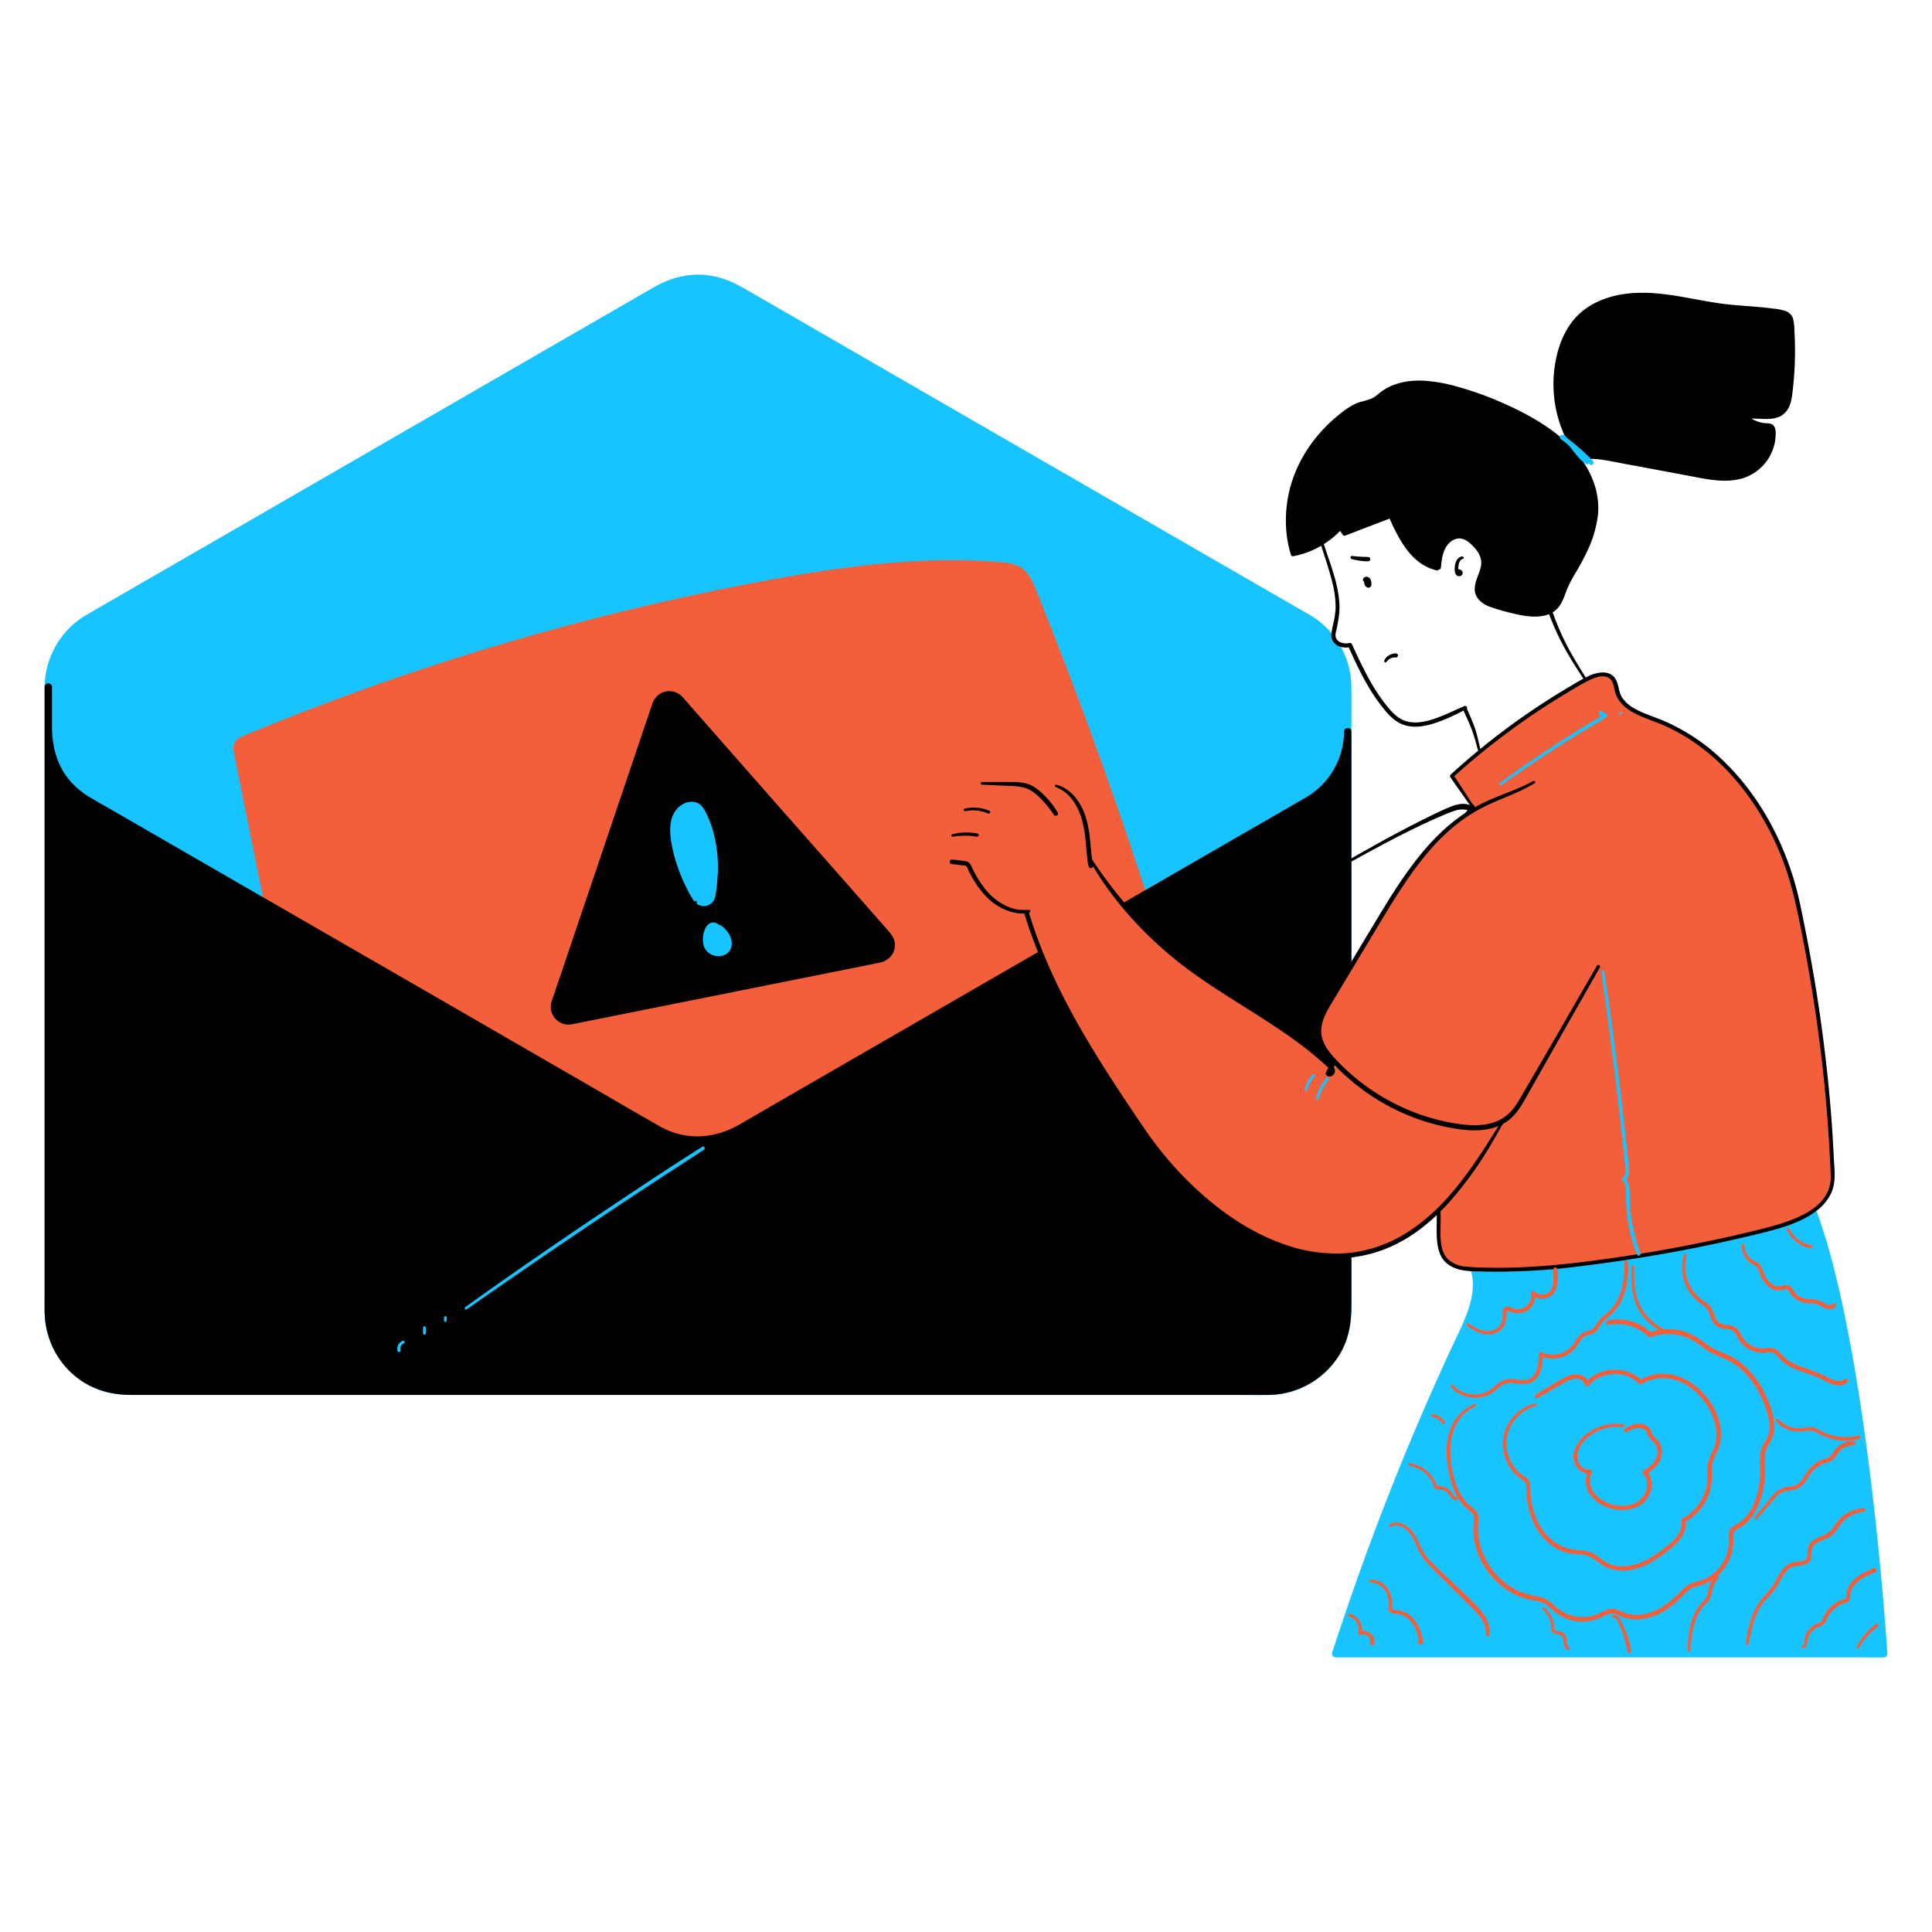<svg viewBox="0 0 1000 1000" xmlns="http://www.w3.org/2000/svg"><g fill="#18c4ff" class="fill-18c4ff"><path d="M938.25 626.85c-8 5.53-19.12 8.47-27.18 10.47Q874 646.52 836 652c-24.22 3.47-48.43 6.2-72.92 4.94 3.46 11.21-1.88 24.07-7.08 35.1a1381.85 1381.85 0 0 0-64.7 164H975s-9.61-155.58-36.75-229.19z"></path><path d="M937.29 625.21c-8 5.41-17.48 8-26.72 10.27q-17.49 4.34-35.16 7.83A682.82 682.82 0 0 1 803.85 654a291.53 291.53 0 0 1-40.73 1 1.92 1.92 0 0 0-1.84 2.41c3.78 12.67-3.27 25.89-8.5 37.08q-8.85 18.93-17.12 38.13-16.62 38.6-30.87 78.14-8 22.23-15.28 44.7a1.92 1.92 0 0 0 1.83 2.41h272.15c3.67 0 7.35.07 11 0h.51a1.92 1.92 0 0 0 1.9-1.91c-.33-5.37-.74-10.73-1.16-16.1q-1.62-20.54-3.72-41-2.85-27.9-6.67-55.69c-2.74-19.78-5.91-39.52-9.87-59.1-3.56-17.62-7.69-35.23-13.48-52.27q-.93-2.73-1.92-5.43c-.84-2.28-4.51-1.29-3.67 1 6.06 16.46 10.3 33.58 14 50.71 4.16 19.47 7.45 39.13 10.3 58.83 2.69 18.63 5 37.31 6.94 56q2.28 21.55 4 43.15.54 6.75 1 13.5c.15 2 .07 4.16.42 6.14a2.46 2.46 0 0 1 0 .26l1.9-1.9H702.85c-3.65 0-7.38-.2-11 0h-.48l1.83 2.41q13.13-40.53 28.65-80.24 15.43-39.43 33.33-77.86c5.92-12.72 14.11-27.52 9.8-42l-1.83 2.41c24.5 1.23 48.93-1.5 73.15-5q36.08-5.18 71.54-13.76c10.77-2.61 22.1-5.26 31.4-11.58 1.98-1.32.08-4.62-1.95-3.23zM25 355.58V679a41.12 41.12 0 0 0 41.13 41.13h590.33A41.12 41.12 0 0 0 697.59 679V355.58A41.13 41.13 0 0 0 677 320L381.86 149.55a41.12 41.12 0 0 0-41.13 0L45.57 320A41.12 41.12 0 0 0 25 355.58z"></path><path d="M23.1 355.58v318.74a88.27 88.27 0 0 0 .21 8.91 43.45 43.45 0 0 0 27.55 36c7.83 3 15.71 2.81 23.86 2.81h571c5.48 0 11.16.32 16.59-.41A43.41 43.41 0 0 0 697.15 693c1.91-5.49 2.34-11.15 2.34-16.89V380.54c0-8.24.07-16.48 0-24.72a43.67 43.67 0 0 0-18.56-35.63c-2.22-1.55-4.62-2.84-7-4.19l-31.19-18-53.1-30.65-63.34-36.57-62.9-36.32-50.7-29.3-27.74-16c-6.17-3.56-12.66-6.16-19.85-6.83-9.48-.88-18.56 1.68-26.72 6.39l-25.79 14.87-49.53 28.59-62.45 36.06L137 265l-54.18 31.25-33 19.06c-1.72 1-3.45 2-5.16 3a43.7 43.7 0 0 0-21.56 37.27c0 2.45 3.77 2.45 3.8 0a39.88 39.88 0 0 1 20-34.19c2.25-1.31 4.51-2.6 6.77-3.91l35-20.21 54.88-31.68L206.89 229l61.19-35.32 48.18-27.82q12.18-7 24.34-14.05c10.16-5.84 21.88-7.59 33.13-3.86a57.42 57.42 0 0 1 10.61 5.22l30 17.33L466 200.32l62.48 36.07L591 272.47l51.64 29.81 29.95 17.29a60.59 60.59 0 0 1 9.2 6 40.1 40.1 0 0 1 13.94 30.88v320.18c0 6.74-.91 13.31-3.9 19.46a39.67 39.67 0 0 1-35.39 22.16H74.55c-8.66 0-16.94.16-25.09-3.7a39.72 39.72 0 0 1-22.56-35.62V355.58a1.9 1.9 0 0 0-3.8 0z"></path></g><path d="M180.28 697.27c4.32-13.57-40.82-216.1-43.63-230.07l-15.38-76.49c-.44-2.23-.86-4.71.31-6.67 1-1.7 3-2.57 4.79-3.33a1344.2 1344.2 0 0 1 266.8-79.59c40.91-7.7 82.59-13.5 124.09-10.2 4 .32 8.14.79 11.45 3 3.9 2.66 5.88 7.29 7.64 11.67q41.32 102.54 73.12 208.57" fill="#f25f3a" class="fill-ffffff"></path><path d="M534.75 470.33a23.74 23.74 0 0 1-17.83-3 32.68 32.68 0 0 1-12.09-13.75c-1-2-1.8-4.08-3.44-5.53-2.23-2-5.44-2.32-8.42-2.47a7.93 7.93 0 0 1 2.92.88 2.74 2.74 0 0 1 1.43 2.52 2.62 2.62 0 0 1-2.58 2.05 5.36 5.36 0 0 1-3.28-1.29 16.69 16.69 0 0 1-4.75-6.31 7.94 7.94 0 0 1-1-3.91c.23-2.89 3-4.82 5.47-6.33-3.08-1.23-3.61-5.73-1.82-8.53s5-4.29 8.06-5.59a5.64 5.64 0 0 1 4.51-9.58c-1.09-.68-.8-2.5.23-3.29a6 6 0 0 1 3.7-.82l9.05-.06c5.34 0 10.76-.05 15.93 1.28a10.69 10.69 0 0 0 3.11.54 10.07 10.07 0 0 0 2.23-.47c3.41-.94 7.19-1.38 10.38.15a18.39 18.39 0 0 1 4.33 3.28c3 2.77 6 5.61 7.85 9.22a31.13 31.13 0 0 1 2.63 9.37 138.82 138.82 0 0 1 1.67 19 23.55 23.55 0 0 1-.65 7.16" fill="#f25f3a" class="fill-ffffff"></path><path d="M677 414.32 381.86 584.73a41.12 41.12 0 0 1-41.13 0L45.57 414.32A41.12 41.12 0 0 1 25 378.7v-23.12V679a41.12 41.12 0 0 0 41.13 41.13h590.33A41.12 41.12 0 0 0 697.59 679V378.7A41.13 41.13 0 0 1 677 414.32z" fill="#000000" class="fill-000000"></path><path d="M676.07 412.68 642 432.33l-79.77 46.06-92 53.09-70.6 40.77-16.81 9.75c-13 7.5-27.92 8.57-41.25 1-12.56-7.09-25-14.43-37.49-21.64l-81.34-47-91.65-52.86L62.67 422l-15-8.65a43.08 43.08 0 0 1-11.35-9.12c-7.2-8.35-9.44-18.41-9.44-29.14v-19.51a1.9 1.9 0 0 0-3.8 0V678c0 14.1 6.2 27.26 17.64 35.7 7.86 5.79 17.21 8.3 26.87 8.3h565.14c7.78 0 15.58.05 23.37 0a43.66 43.66 0 0 0 37.06-20.56c4.92-8 6.33-16.85 6.33-26V378.7c0-2.45-3.77-2.45-3.8 0a39.86 39.86 0 0 1-19.62 34c-2.11 1.25-.2 4.54 1.92 3.28a43.73 43.73 0 0 0 21.5-37.26h-3.8v276.8c0 14.83 2.12 31.77-6.28 44.8-7.41 11.49-20.16 17.89-33.68 17.93H67.81c-9.5 0-18.63-2.53-26.16-8.56-10-8-14.75-19.84-14.75-32.46V355.58a1.9 1.9 0 0 0-3.8 0V376c0 10.4 2.34 20.21 8.73 28.62 5 6.6 11.56 10.61 18.51 14.62l56.41 32.57 89.8 51.85 87.73 50.65 52.12 30.09 3.28 1.9a43.72 43.72 0 0 0 33.48 4.15c6.14-1.76 11.51-5.17 17-8.33L449.38 548l90.33-52.15 86.93-50.19 49-28.32L678 416c2.11-1.26.19-4.55-1.93-3.32zM681.18 272.76c2.15 9.45 5.87 18.46 8.21 27.86a52.61 52.61 0 0 1 1.93 13.77 45.36 45.36 0 0 1-1 7.53 54.79 54.79 0 0 0-1.28 6.69 6.32 6.32 0 0 0 4 5.91 10.42 10.42 0 0 0 6 .39l-1.24-.51c4.75 10.5 9.66 21.14 16.73 30.31 3 3.94 6.43 8.18 11.13 10.13s9.92 1.44 14.71.14c6.45-1.77 12.58-4.83 18.51-7.87 1.1-.56.14-2.11-1-1.63-5.37 2.37-10.62 5-16.23 6.8-4.52 1.45-9.51 2.4-14.16.91s-8.09-5.74-11-9.53a95.43 95.43 0 0 1-8.21-12.81c-3.13-5.72-5.88-11.63-8.59-17.56a1.11 1.11 0 0 0-1.24-.5 7.5 7.5 0 0 1-5-.49 4.49 4.49 0 0 1-2.06-2.36 6.61 6.61 0 0 1 .26-3.46c.92-4.43 1.84-9 1.64-13.57-.38-9.13-3.63-18-6.53-26.6-1.55-4.59-3.15-9.19-4.3-13.9-.21-.85-1.49-.49-1.3.35z" fill="#000000" class="fill-000000"></path><path d="M707 300.32s-.08.14 0 .05v-.05l.06-.05c0 .06-.13.09 0 0l.13-.08h.06s-.19.06 0 0h.14-.1.1s.15 0 0 0l.15.05h-.09l.09.06h.07c.1.06 0 0-.05 0a1.09 1.09 0 0 0 .11.1l.07.08c-.09-.12 0 0 0 .06l.11.19v.07s-.07-.19 0-.1a1.66 1.66 0 0 0 .06.21c0 .07 0 .13.05.2s0 .06 0 .1 0 .18 0 0v.14a1.34 1.34 0 0 1 0 .2v.95-.14.08c0 .03.1-.18 0-.08s0 .06 0 .06.13-.16.16-.18.05 0 0 0 .24-.09.14-.06.26 0 .14 0h.16c-.03 0-.12-.05 0 0s.05 0 0 0c-.18-.12.16.15 0 0l-.06-.06c-.11-.11.07.09.06.09s-.1-.17-.11-.19a.25.25 0 0 1 0-.07c-.06-.11.08.24 0 .1a7.36 7.36 0 0 1-.25-1v.29a7.53 7.53 0 0 1-.07-1.16 1.07 1.07 0 0 0-1.07-1.07 1.11 1.11 0 0 0-1.07 1.07 5.59 5.59 0 0 0 .11 1.58 4.57 4.57 0 0 0 .5 1.38 2.37 2.37 0 0 0 1.26 1 1.55 1.55 0 0 0 1.75-.74 2.74 2.74 0 0 0 .21-1.47 5.51 5.51 0 0 0-.22-1.51 2.69 2.69 0 0 0-2.08-1.9 2 2 0 0 0-1.55.49 1.61 1.61 0 0 0-.47 1.51.67.67 0 0 0 .74.48.7.7 0 0 0 .59-.66zM717.67 342.48c.36-.35.7-.73 1.09-1.07l.15-.13s.14-.11.07 0l.1-.08.16-.11a6.48 6.48 0 0 1 .67-.39l.14-.07.11-.05h.11l.15-.06c.24-.08.49-.15.74-.21h1.37a1.06 1.06 0 0 0 1.05-1.05 1.08 1.08 0 0 0-1.05-1.05 5 5 0 0 0-1.87.24 7.73 7.73 0 0 0-1.72.75 5.37 5.37 0 0 0-2.46 2.79.71.71 0 0 0 1.19.69zM743.89 294.48c-6.14-1.47-11.32-5.7-15.14-10.72s-6.44-10.83-9-16.58l-23.79 9.08-2.11-3.12a44.18 44.18 0 0 1-24.61 13.77A62.91 62.91 0 0 1 671 246a74.39 74.39 0 0 1 25.21-32.49 28.74 28.74 0 0 1 7.94-4.48c2.39-.8 5-1.09 7.18-2.32a31.51 31.51 0 0 0 3.75-2.8c10.37-8.07 25.15-6.6 37.85-3.2a164.63 164.63 0 0 1 38.85 16c8.39 4.79 16.44 10.4 22.78 17.69s10.89 16.4 11.47 26c.86 14.15-6.65 27.29-13.91 39.46-2.44 4.08-3.08 9-5.75 12.95-3.27 4.82-9.18 5.56-14.55 5a88.74 88.74 0 0 1-16.8-3.69c-4.18-1.27-9.24-2.85-10.47-7.65-1.34-5.25 3.4-10.28 3.24-15.69-.12-3.73-2.56-7-5.24-9.57-1.78-1.71-3.85-3.32-6.29-3.66-3.68-.52-7.24 2.06-9 5.31s-2.26 7.14-2.62 10.86" fill="#000000" class="fill-000000"></path><path d="M744.1 293.73c-12.61-3.42-18.62-16.14-23.52-27.06a1 1 0 0 0-1.12-.45l-23.79 9.07 1.13.46-2.11-3.12a1 1 0 0 0-1.58-.2 43.68 43.68 0 0 1-24.17 13.5l1.25.71a62.3 62.3 0 0 1 2.39-41.83 73.33 73.33 0 0 1 23.49-29.89 29.12 29.12 0 0 1 8.74-5c3.23-1 6.25-1.5 9-3.65a33 33 0 0 1 7.75-4.91 31.55 31.55 0 0 1 8.88-2.12 58.09 58.09 0 0 1 18.43 1.56 145.68 145.68 0 0 1 19.88 6.2 160.36 160.36 0 0 1 19.69 9.12 110.65 110.65 0 0 1 17.26 11.33c10.11 8.32 18.55 20 19.21 33.47.69 14.16-6.94 26.68-13.78 38.46-3.1 5.35-3.42 13.24-9.55 16.27a16.62 16.62 0 0 1-8 1.34 56.8 56.8 0 0 1-10.9-1.75c-3.2-.77-6.39-1.66-9.52-2.71-2.42-.81-5.08-1.9-6.59-4.07-1.7-2.44-1.23-5.32-.32-7.95 1-2.81 2.34-5.5 2.6-8.51a12.33 12.33 0 0 0-2.67-8.21 20.35 20.35 0 0 0-7-6.36c-5.8-2.79-11.54 1.41-13.72 6.79a34.39 34.39 0 0 0-1.9 9.53c-.15 1.44 2.11 1.43 2.26 0 .36-3.58.73-7.37 2.6-10.53 1.53-2.56 4.38-4.8 7.51-4.49S762 282 764 284.45c2.11 2.64 3.23 5.69 2.45 9.05-1.28 5.42-5.43 11.06-1.43 16.38a13.67 13.67 0 0 0 6.37 4.25 90 90 0 0 0 9.37 2.8c6.13 1.56 13.18 3.23 19.44 1.49a12.61 12.61 0 0 0 6.71-4.39c2-2.67 3-5.95 4.18-9a62.81 62.81 0 0 1 5-9.43c1.77-3.08 3.49-6.2 5-9.41a59.19 59.19 0 0 0 6-19.62c1.36-13.69-5.12-26.58-14.64-36-10.06-10-23.15-17-36.06-22.62a169.53 169.53 0 0 0-20.49-7.36 83.2 83.2 0 0 0-18.9-3.54c-6.13-.28-12.41.5-18 3.21a25.34 25.34 0 0 0-3.58 2.12c-1.47 1-2.76 2.33-4.3 3.27-2.9 1.76-6.51 1.92-9.57 3.34a42.14 42.14 0 0 0-8.37 5.56 78.12 78.12 0 0 0-7.21 6.52 75.18 75.18 0 0 0-11.78 15.69 66 66 0 0 0-8.19 40.1 60.52 60.52 0 0 0 2.18 10.32 1 1 0 0 0 1.25.71 45.46 45.46 0 0 0 25.06-14l-1.58-.2 2.1 3.12a1 1 0 0 0 1.14.46l23.85-9.13-1.12-.46c5.12 11.32 11.52 24.52 24.8 27.56a.78.78 0 0 0 .42-1.51z" fill="#000000" class="fill-000000"></path><path d="M699.61 289.4c1.41.33 2.84.62 4.27.82.74.11 1.48.18 2.22.25a9.19 9.19 0 0 0 2.4 0 1.1 1.1 0 0 0 0-2.1 12.9 12.9 0 0 0-2.24-.13c-.72 0-1.45-.07-2.18-.11-1.42-.08-2.84-.2-4.25-.38-.92-.12-1.11 1.4-.22 1.61zM756.75 288c-3.36.53-4.14 5.13-3.7 7.88a3 3 0 0 0 1.11 2.05 1.9 1.9 0 0 0 2.14 0 1.67 1.67 0 0 0 .31-2.55 2.32 2.32 0 0 0-2.71-.45 1.07 1.07 0 0 0 0 1.83 1.68 1.68 0 0 0 1 .29 1.21 1.21 0 0 1 .18 0c.08 0 .07 0 0 0h-.06c-.17-.24-.24-.8.12-.87h.18s-.12-.1 0 0a3.77 3.77 0 0 1-.47-2.4c.06-1.62.49-4 2.33-4.51.82-.21.45-1.36-.35-1.24zM817 236.14a64.39 64.39 0 0 1-10.13-51.52c1.72-7.27 4.82-14.37 10-19.78 9-9.47 23-12.5 36.08-12s25.8 4.08 38.76 5.71c9.7 1.23 19.53 1.37 29.18 2.94 1.92.32 4 .79 5.2 2.34a8 8 0 0 1 1.2 4.29 175 175 0 0 1-.85 35.3c-.43 3.35-1.07 6.95-3.49 9.31-4.91 4.8-13.15 1.54-19.87 2.93a17.6 17.6 0 0 0 11.38 4.82 3.8 3.8 0 0 1 2.39.59 3.11 3.11 0 0 1 .8 2.25 22.93 22.93 0 0 1-13.46 21.93c-8.08 3.47-17.33 1.92-26 .3l-46.49-8.67c-5.5-1-11.79-1.88-16.17 1.6" fill="#000000" class="fill-000000"></path><path d="M817.65 235.75A64.9 64.9 0 0 1 807 190.16c1.17-7.88 3.78-16 8.82-22.25a36.06 36.06 0 0 1 18.63-11.78c16.88-4.76 34.19.09 51 2.84 9.26 1.51 18.61 1.92 27.93 2.89 2.39.25 4.78.53 7.16.93 1.66.28 3.77.59 4.7 2.19s.8 4.2.91 6.09c.14 2.37.24 4.74.28 7.12.09 4.74 0 9.5-.31 14.24a99.79 99.79 0 0 1-1.5 13.57c-.74 3.65-2.49 6.76-6.31 7.71-3.37.84-7 .26-10.4.22a26.44 26.44 0 0 0-5.25.41 1.39 1.39 0 0 0-.6 2.3 19.32 19.32 0 0 0 10.94 5.14c.73.09 2.2-.13 2.81.31s.43 2 .42 2.7a20.27 20.27 0 0 1-.8 5.36 21.45 21.45 0 0 1-15.79 15.06c-8.92 2-18.43-.54-27.2-2.18-9.95-1.86-19.9-3.7-29.85-5.59-5.09-1-10.19-2.17-15.34-2.77-4.29-.5-9-.25-12.53 2.47a1.62 1.62 0 0 0-.57 2.14 1.57 1.57 0 0 0 2.15.56c3.34-2.55 7.53-2.57 11.54-2.06 4.93.62 9.83 1.72 14.71 2.61 10.29 1.88 20.56 3.83 30.84 5.74 9.17 1.71 19 4.16 28.27 1.53a24.31 24.31 0 0 0 16.27-15.88 22.59 22.59 0 0 0 1.13-6.27c.08-2 .15-4.69-1.83-5.86a6.9 6.9 0 0 0-3.21-.58 15.94 15.94 0 0 1-3.63-.68 16.38 16.38 0 0 1-6.39-3.69l-.61 2.29c6.81-1.33 15.75 2.27 21-3.86 2.75-3.2 3.13-7.64 3.58-11.65a174.702 174.702 0 0 0 .82-30.17 24.61 24.61 0 0 0-.77-6.52 6.24 6.24 0 0 0-3.78-3.8 26.46 26.46 0 0 0-6.3-1.25c-2.42-.32-4.85-.58-7.28-.8-5-.45-10.08-.75-15.11-1.26-18.49-1.86-36.84-8.33-55.57-5.39-7.76 1.21-15.36 4.07-21.41 9.18-6.43 5.42-10.35 13.19-12.46 21.22a64.56 64.56 0 0 0 6.69 48.55c1.08 1.82 2.26 3.58 3.52 5.29.58.78 1.9.05 1.33-.78zM766.44 388.49c-.94-3.64-1.67-7.39-2.83-11s-2.8-7-4.24-10.49c-.48-1.17-2.42-.65-1.93.53 1.46 3.48 3.17 6.89 4.48 10.43s2.17 7.25 3.25 10.85a.66.66 0 0 0 1.27-.35zM821.27 351.48c-3.67-5.86-7.32-11.75-10.49-17.89a136.66 136.66 0 0 1-7-16.33c-.67-1.86-1.34-3.72-2-5.59a54.17 54.17 0 0 0-2.3-6.48c-.55-1.11-2.11-.29-1.9.8a42.24 42.24 0 0 0 2 5.87q.92 2.58 1.87 5.13c1.09 2.87 2.23 5.72 3.47 8.52a136.41 136.41 0 0 0 8.2 15.61c2.25 3.73 4.6 7.39 7 11 .47.72 1.63.06 1.17-.68z" fill="#000000" class="fill-000000"></path><path d="M808.57 226.09c2 2.6 4 5.16 6 7.7 1.86 2.31 3.77 4.72 6.3 6.33 1.17.75 2.29-.89 1.43-1.85-2.14-2.37-4.26-4.75-6.44-7.08a38.58 38.58 0 0 0-6.72-5.91c-1.3-.85-2.45 1.19-1.21 2.07a102.89 102.89 0 0 1 14.92 13c1.06 1.12 2.76-.58 1.69-1.7a105.24 105.24 0 0 0-15.4-13.34l-1.14 2.04a36 36 0 0 1 6.41 5.73c2.12 2.27 4.19 4.58 6.29 6.85l1.43-1.85c-2.42-1.5-4.14-3.88-6-6-2.12-2.31-4.24-4.61-6.42-6.86-.53-.54-1.55.2-1.07.83z" fill="#18c4ff" class="fill-18c4ff"></path><path d="m762.31 417.65-10.87-16a370.76 370.76 0 0 1 69.25-49.78c4.48-2.5 10.89-4.59 14.08-.56 1.56 1.95 1.62 4.66 2.35 7.05 2.74 8.92 13.61 11.67 22.26 15.19 37.73 15.32 62.79 55.17 71.07 93.77 9.95 46.41 16.42 93.87 18.09 141.32.66 18.68-23.18 25.19-37.47 28.73Q874 646.52 836 652c-25.41 3.64-50.8 6.47-76.52 4.74-4.7-.32-9.67-2.05-12.23-6-4-6.14-2.18-16.4-2.69-23.39-.64-8.74-1.81-17.43-3.27-26.07-3-17.64-7.13-35-10.6-52.57-1.94-9.86-3.67-19.82-3.79-29.86-.11-10.48 1.53-20.91 3.63-31.18 5.11-25 16.07-49.86 31.74-70" fill="#f25f3a" class="fill-ffffff"></path><path d="M762.88 417.31c-3.53-5.4-7-10.85-10.6-16.21l-.15 1.19a375.53 375.53 0 0 1 34.6-27.78q9-6.39 18.36-12.23 4.68-2.92 9.44-5.7a93 93 0 0 1 9-4.95c2.44-1.09 5.59-2.14 8.25-1.22 3.31 1.14 3.41 4.88 4.19 7.74 1.39 5.07 5.4 8.55 9.9 10.93 4.95 2.61 10.37 4.18 15.48 6.44a96.29 96.29 0 0 1 15.65 8.79c20.13 13.88 35 34.79 44.28 57.2 5 12 7.89 24.43 10.46 37.13q4.72 23.42 8.2 47.05 3.47 23.79 5.49 47.77 1 11.89 1.63 23.81c.21 3.89.46 7.8.52 11.69a18.3 18.3 0 0 1-1.17 6.87c-3.38 8.87-13.28 13.54-21.63 16.5-4.28 1.51-8.67 2.71-13.07 3.8q-11 2.76-22.11 5.16-23.36 5.07-47 8.68c-15.91 2.43-31.9 4.54-48 5.58-8 .52-16 .75-24 .59-3.92-.07-7.88-.15-11.79-.53a16.13 16.13 0 0 1-8.68-3.23c-4.7-3.89-4.57-11-4.51-16.51 0-2.86.16-5.72 0-8.57-.26-4-.69-7.94-1.17-11.89-1.94-15.81-5.22-31.41-8.53-47s-7.28-31.32-7.84-47.27a120.39 120.39 0 0 1 1.8-23.9 198.74 198.74 0 0 1 4.75-21.72 173.25 173.25 0 0 1 16.75-39.69 155.66 155.66 0 0 1 11.71-17.4c.89-1.14-.71-2.76-1.61-1.61-18.24 23.5-29.3 51.74-33.92 81a121.25 121.25 0 0 0-1.66 23.91 163.33 163.33 0 0 0 3.1 23.73c3.09 16.26 7 32.36 10 48.63 1.53 8.25 2.87 16.54 3.79 24.88.39 3.56.81 7.14.86 10.72.05 3.13-.12 6.26 0 9.39.14 5.61 1 11.77 5.84 15.33 5.51 4.07 13.22 3.6 19.71 3.76a337.52 337.52 0 0 0 49-2.81q24.51-3 48.8-7.47 23.21-4.3 46.14-10c9.15-2.32 18.77-5.08 26.48-10.74a24.65 24.65 0 0 0 8.44-10.15c2.39-5.72 1.38-12.2 1.09-18.21q-1.17-24.6-4-49.07-2.76-24.18-6.94-48.16-2.09-12.06-4.51-24c-1.38-6.83-2.73-13.68-4.65-20.38-6.84-23.81-19.42-46.6-37.44-63.76a102.23 102.23 0 0 0-30.41-20.29c-5.2-2.21-10.75-3.78-15.64-6.67a17.28 17.28 0 0 1-6-5.48c-1.65-2.63-1.63-5.68-2.81-8.48-2.44-5.76-9-4.94-13.79-2.9a84.34 84.34 0 0 0-9 4.91q-5 2.91-9.91 6a366.79 366.79 0 0 0-36.55 26.09q-8.57 6.94-16.7 14.4a1 1 0 0 0-.16 1.18c3.64 5.35 7.42 10.6 11.14 15.89.49.69 1.62.06 1.15-.67z" fill="#000000" class="fill-000000"></path><path d="M776 579.15c-1.18 2-2.35 3.93-3.54 5.89-10.05 16.59-19.83 35.18-34.77 47.56-52.15 43.24-116.57-4.08-147.48-49.77-24.1-35.63-47.21-70.57-60.07-112.16-1.11-3.6-2.08-7.75-.07-10.93a12.9 12.9 0 0 1 4.44-3.81 185.13 185.13 0 0 1 23.8-12.37c1.36-.59 2.94-1.16 4.29-.54a5.56 5.56 0 0 1 2.15 2.32A202 202 0 0 0 613.28 499c24.19 18.58 52.58 31.64 74.78 52.57.86.8 1.77 1.78 1.72 3s-1.77 2.09-2.42 1.11l11.3-22" fill="#f25f3a" class="fill-ffffff"></path><path d="M564.16 445.68c10.84 18.93 25.62 35.62 42.39 49.51 17 14.12 36.46 24.77 54.77 37.06 5.1 3.42 10.12 7 14.95 10.77q3.65 2.85 7.12 5.9 1.79 1.56 3.51 3.19a6.83 6.83 0 0 1 1.43 1.56c.14.23.35.6.21.88s-.28.29-.34.22l.19 1.46q5.65-11 11.32-22c.71-1.38-1.38-2.61-2.09-1.22l-11.3 22a1.24 1.24 0 0 0 .19 1.45c1.41 1.62 4 .38 4.41-1.51.55-2.66-2.54-4.77-4.23-6.3-4.23-3.81-8.68-7.38-13.25-10.78-9.36-7-19.25-13.14-29.11-19.37S624.59 506 615.27 499a206.89 206.89 0 0 1-25.78-23.28A236.21 236.21 0 0 1 565.34 445a.68.68 0 0 0-1.18.69z" fill="#000000" class="fill-000000"></path><path d="M776.73 581.05c-13.33 21.36-27.45 44.08-49.46 57.52a68.9 68.9 0 0 1-30.76 10.09 78.62 78.62 0 0 1-30.38-4.12c-20.84-6.91-39.14-20.61-54.26-36.28A187.91 187.91 0 0 1 591.54 583c-7.28-10.76-14.52-21.56-21.42-32.57-13.64-21.73-26-44.4-34.5-68.65q-1.59-4.56-3-9.18c-.46-1.48-2.79-.85-2.33.64 7.79 25.19 19.72 48.81 33.39 71.28 6.82 11.2 14 22.15 21.35 33 6.41 9.52 12.9 18.85 20.56 27.42 14.76 16.58 32.76 31.06 53.41 39.58a86.6 86.6 0 0 0 31.15 6.79 70.3 70.3 0 0 0 31.13-6.69c11.22-5.27 20.83-13.44 29.07-22.61a193.27 193.27 0 0 0 22.35-31.31c1.76-3 3.47-6 5.19-9a.68.68 0 0 0-1.18-.69z" fill="#000000" class="fill-000000"></path><path d="M794 404.79c-8.79 5.14-18.76 7.93-27.8 12.62-24.15 12.52-39.34 37-53.35 60.31l-24.28 40.44c-3.1 5.16-6.31 10.79-5.76 16.79.5 5.44 4 10.09 7.71 14.12A109.05 109.05 0 0 0 754.23 583c9.3 1.39 19.78 1.23 26.88-4.94 3.25-2.82 5.45-6.63 7.58-10.36l38.61-67.38" fill="#f25f3a" class="fill-ffffff"></path><path d="M793.65 404.24c-6 3.31-12.41 5.59-18.73 8.16a93.55 93.55 0 0 0-16.34 8.28c-9.58 6.32-17.68 14.51-24.76 23.45-7.33 9.23-13.62 19.22-19.72 29.29-7.35 12.15-14.63 24.33-21.94 36.5-1.87 3.12-3.78 6.23-5.62 9.37a41.1 41.1 0 0 0-4.15 8.92c-1.79 6.1-.23 11.92 3.39 17A78.33 78.33 0 0 0 698 558.15a110 110 0 0 0 47.17 24.4c10.63 2.52 23.54 4.57 33.49-1.21 5.36-3.12 8.48-8.44 11.45-13.69q5.44-9.65 10.89-19.28 10.79-19.07 21.64-38.09l5.42-9.52a.87.87 0 0 0-1.51-.88q-10.69 18.54-21.4 37.08-5.35 9.25-10.74 18.51l-5.41 9.26c-1.57 2.71-3.08 5.49-4.89 8a21.72 21.72 0 0 1-13.9 9c-5.54 1.13-11.34.68-16.88-.22a107.73 107.73 0 0 1-32.53-10.85A109 109 0 0 1 693 550c-4-4.13-8.5-9-9.07-15-.63-6.58 3.39-12.54 6.62-17.91l22-36.62c5.89-9.82 11.79-19.64 18.48-28.94 6.58-9.14 14-17.79 22.86-24.83a81.4 81.4 0 0 1 14.43-9.18c5.76-2.88 11.82-5.08 17.67-7.77a84.45 84.45 0 0 0 8.33-4.35.64.64 0 0 0-.65-1.11zM532.71 471a36.8 36.8 0 0 1-6.63-.34 23.43 23.43 0 0 1-5.91-2.06 30.86 30.86 0 0 1-9.85-7.95 55.24 55.24 0 0 1-6.86-10.88c-.8-1.61-1.33-3.49-3.28-3.93a58.7 58.7 0 0 0-7.49-.92c-1.26-.12-1.57 2.05-.3 2.24s2.46.34 3.69.49l1.94.24a5 5 0 0 1 2 .34c.67.46 1.07 2 1.43 2.7.44.87.9 1.74 1.38 2.59a49.83 49.83 0 0 0 7.6 10.51 29.93 29.93 0 0 0 10.25 7c3.58 1.43 8.39 2.51 12.18 1.23a.65.65 0 0 0-.17-1.27zM493.21 433.06a38 38 0 0 1 12.31 0c1.07.2 1.52-1.44.45-1.62a30.83 30.83 0 0 0-13.11.35c-.85.22-.47 1.39.35 1.28zM499.63 419.84a19.35 19.35 0 0 1 11.73 1.2c.93.41 1.73-1 .8-1.37a20.35 20.35 0 0 0-12.88-1.09c-.82.2-.47 1.43.35 1.26zM508.29 406.14l11.51.53c3.54.16 7.2.1 10.62 1.11s6 3.34 8.44 5.75a56.62 56.62 0 0 1 6.57 8.15 1.13 1.13 0 0 0 2-1.14 40.11 40.11 0 0 0-6.64-8.59c-2.54-2.56-5.37-5.08-8.86-6.19s-7.24-1-10.85-1h-12.74a.73.73 0 0 0 0 1.46zM546.48 407.4c6.76 2.46 11 8.91 13.12 15.5a60.36 60.36 0 0 1 2.33 12.52c.23 2.19.42 4.38.65 6.57s.21 4.65 1 6.59a1.08 1.08 0 0 0 2.12-.28 24.84 24.84 0 0 0-.46-3.73c-.17-1.25-.3-2.5-.43-3.75-.24-2.35-.45-4.7-.73-7a52.41 52.41 0 0 0-2.72-12.7c-2.59-6.7-7.31-13-14.51-14.94a.65.65 0 0 0-.35 1.26z" fill="#000000" class="fill-000000"></path><path d="M698.41 446.53c15.71-8.6 31.43-17.23 47.92-24.29a57.6 57.6 0 0 1 7.07-2.72 13.35 13.35 0 0 1 3.38-.56 23.62 23.62 0 0 1 3.65.44c1.32.17 1.9-2 .69-2.55-4-1.76-8.42-.17-12.18 1.48-4.29 1.89-8.51 3.95-12.7 6.05q-12.53 6.3-24.76 13.15-6.91 3.86-13.79 7.77a.71.71 0 0 0 .72 1.23zM339.55 364.56 287.38 518.9a7.27 7.27 0 0 0 8.32 9.46l159.75-32a7.28 7.28 0 0 0 4-11.94L351.91 362.09a7.28 7.28 0 0 0-12.36 2.47z" fill="#000000" class="fill-000000"></path><path d="m337.72 364.05-3.39 10-8.6 25.44-11.42 33.79-11.94 35.3-10.15 30-6 17.68a14.26 14.26 0 0 0-1.15 5.31 9.3 9.3 0 0 0 8.51 8.75 10.92 10.92 0 0 0 3.07-.28q7.08-1.4 14.14-2.83l28.56-5.72 36-7.2 36.11-7.23 29-5.8 14.84-3c4.42-.89 7.83-4.33 7.92-9 .06-3-1.49-5.25-3.35-7.37l-11.44-13-20.35-23.14-24.5-27.75-23.89-27.17-18.37-20.9c-2.67-3-5.3-6.12-8-9.11a9.16 9.16 0 0 0-15.58 3.25c-.83 2.31 2.84 3.3 3.67 1a5.42 5.42 0 0 1 7.57-2.94 7 7 0 0 1 1.9 1.64q1.59 1.78 3.16 3.59l14.54 16.54 21.83 24.83 24.46 27.82 22.49 25.58 15.9 18.09 4 4.59c1.63 1.84 2.78 4 1.71 6.53-1 2.4-3.18 3-5.45 3.49l-6.19 1.24-23.78 4.76-33.5 6.71-36.32 7.27-32.2 6.44-21.53 4.31-4.48.89a5.44 5.44 0 0 1-6.34-7.08c1.16-3.65 2.45-7.26 3.68-10.88l8.58-25.37 11.3-33.44 11.78-34.84 10-29.53 6-17.86.81-2.38c.84-2.33-2.83-3.33-3.61-1.02z" fill="#000000" class="fill-000000"></path><g fill="#18c4ff" class="fill-18c4ff"><path d="M359.7 465.92a86.37 86.37 0 0 1-11.18-29.08c-.74-3.95-1.2-8.06-.19-11.95s3.77-7.54 7.63-8.62a6.64 6.64 0 0 1 5.14.48 9.42 9.42 0 0 1 3.27 4.08c6.42 12.66 7.25 27.57 5.06 41.59a9.23 9.23 0 0 1-.92 3.19 5 5 0 0 1-6.85 1.58"></path><path d="M360.3 465.57a85.92 85.92 0 0 1-9.17-21.33 66.62 66.62 0 0 1-2.33-11.77c-.33-3.78 0-7.7 2-11 1.74-2.76 5.07-5.23 8.51-4.39 1.86.46 3 2 3.81 3.56a43.13 43.13 0 0 1 2.34 5.19 63.53 63.53 0 0 1 3.94 22 85.33 85.33 0 0 1-.83 12.77c-.25 1.8-.32 4.2-1.89 5.4a4 4 0 0 1-4.49.21c-1.21-.75-2.31 1.15-1.11 1.9a6.13 6.13 0 0 0 8.18-1.71c1.12-1.7 1.25-3.91 1.51-5.87.29-2.19.52-4.39.65-6.59a69.31 69.31 0 0 0-2.89-25.61 56 56 0 0 0-2.28-5.89 20.52 20.52 0 0 0-2.92-5.08c-2.6-3-7-2.93-10.19-.95-7.51 4.65-6.81 14.48-5.24 21.95a87.24 87.24 0 0 0 11.17 27.88.7.7 0 0 0 1.2-.7zM370.91 478.54c-5.55-2.09-7.12 7.82-5.52 11.22a7.17 7.17 0 0 0 8.1 3.95c8.1-2.36 3.05-13-3-14.53"></path><path d="M371.08 477.89c-6.58-2.61-8.58 8.54-6.42 12.67a8.07 8.07 0 0 0 11.12 3.33c2.9-1.74 3.54-5.16 2.53-8.2-1.13-3.41-3.93-6.65-7.48-7.59a1.12 1.12 0 0 0-.6 2.16 9.11 9.11 0 0 1 5.49 4.87c1 1.93 1.45 4.53-.14 6.19-2.41 2.52-6.51 1.68-8.55-.84-1.47-1.82-1.46-4.57-1-6.91s1.83-5.3 4.69-4.38c.84.27 1.14-1 .35-1.3zM241.52 677.74Q265.15 661.24 289 645t48.12-32.16c9.06-5.94 18.17-11.8 27.23-17.73.94-.62.07-2.13-.89-1.52-16.25 10.25-32.26 20.89-48.23 31.57s-32 21.59-47.83 32.62q-13.33 9.29-26.54 18.74c-.72.52 0 1.71.7 1.2zM229.81 682.06v1.41a.72.72 0 0 0 .73.72.71.71 0 0 0 .46-.19.74.74 0 0 0 .21-.51v-1.41a.72.72 0 1 0-1.43 0zM219 687.25c0 .47-.05.94-.05 1.41v1.42a.74.74 0 0 0 .73.73.75.75 0 0 0 .74-.73v-1.42c0-.47 0-.94-.05-1.41a.68.68 0 1 0-1.35 0zM208.56 693.92a4.61 4.61 0 0 0-2.8 5.32.8.8 0 0 0 1 .56.82.82 0 0 0 .57-1c0-.11 0-.22-.06-.33s0 .2 0 0v-.15a2.22 2.22 0 0 1 0-.63c0 .1 0 .12 0 0v-.15l.09-.32c0-.09.06-.19.1-.28s-.07.14 0 0 0-.11.07-.17a5.39 5.39 0 0 1 .3-.52l.11-.14c-.06.08-.05.05 0 0a2.09 2.09 0 0 1 .2-.22l.24-.23h.13a3.2 3.2 0 0 1 .57-.32.73.73 0 0 0 .3-.92.72.72 0 0 0-.86-.42z"></path></g><g fill="#f25f3a" class="fill-ffffff"><path d="M759.32 686.24c3 2.14 6.27 4.12 10 4.41a9.71 9.71 0 0 0 8.36-3.23 9.52 9.52 0 0 0 1.88-4.54 16.5 16.5 0 0 0 .2-2.44 9.25 9.25 0 0 1 0-1.39c.14-.75.61-.55 1.17-.36a13.38 13.38 0 0 0 4.75 1.09 9.48 9.48 0 0 0 4.73-1.33 9 9 0 0 0 4.07-9.48l-1.79 1a7.92 7.92 0 0 0 10.23.7 8.36 8.36 0 0 0 3-5.45c.47-2.62.92-6 0-8.56a.94.94 0 0 0-1.83.25c-.22 2.15.13 4.32-.12 6.49-.21 1.85-.58 4-2.05 5.28a5.74 5.74 0 0 1-7.72-.23 1.09 1.09 0 0 0-1.8 1 6.92 6.92 0 0 1-6.93 8.15 7.82 7.82 0 0 1-2.74-.51 8.23 8.23 0 0 0-2.47-.76c-1.85-.08-2.56 1.36-2.5 3 .07 2.09.09 4.2-1 6.08a6.94 6.94 0 0 1-4.61 3.29c-4.43 1.06-8.65-1.35-12.17-3.77-.74-.51-1.41.68-.7 1.2zM750.9 717.71a16.57 16.57 0 0 0 21 3.52c1.9-1.18 3.41-2.85 5.26-4.08 2.24-1.48 4.59-1.49 7.17-1.14 4.13.56 8.31.84 11.15-2.77 2.67-3.4 3.08-8.16 3.15-12.33l-1.59.92a15.63 15.63 0 0 0 13.55-.24A14.79 14.79 0 0 0 816 697c1.37-1.88 2.48-4.32 4.61-5.48 1.14-.62 2.49-.64 3.68-1.15a6.59 6.59 0 0 0 2.66-2.22c.7-.93 1.25-2 1.91-2.93a13.39 13.39 0 0 1 2.93-2.94 25.89 25.89 0 0 0 8.73-11.87 39.66 39.66 0 0 0 2-17.09.84.84 0 0 0-1.68 0c0 9.36-1.2 19.62-8.81 26.08-1.88 1.61-3.81 2.93-5.19 5.05a28.11 28.11 0 0 1-1.76 2.68 5.34 5.34 0 0 1-3.32 1.77 8.86 8.86 0 0 0-5.18 3.55c-1.36 1.8-2.4 3.81-4.08 5.34a13.45 13.45 0 0 1-14.4 2.21 1.08 1.08 0 0 0-1.6.91c-.06 3.4-.31 7.17-2.1 10.16a6.55 6.55 0 0 1-3.77 3c-2.15.62-4.47.1-6.65-.15a11.74 11.74 0 0 0-6 .56 19.53 19.53 0 0 0-4.82 3.46 14.94 14.94 0 0 1-21.26-1.25c-.59-.69-1.54.29-1 1zM840.27 737.27A24.85 24.85 0 0 0 822 741.6c-4.88 3.54-9.61 10.07-6.7 16.29 1.38 3 4.37 5.21 7.73 4.94l-.93-1.63a12 12 0 0 0 .87 12.27 19.17 19.17 0 0 0 10.52 7.24c7.78 2.33 17.56.29 20.62-8.06a11.29 11.29 0 0 0-1.83-11.44L852 763c3.17-1.73 6.07-4.23 7.43-7.66a9.73 9.73 0 0 0-1.37-9.85c-.58-.66-1.27-1.2-1.87-1.83a6.47 6.47 0 0 1-1.37-2.57 6 6 0 0 0-3.37-3.53c-3.61-1.55-7.51 0-10.6 2-.86.55-.31 2.19.75 1.75 2.77-1.15 6-3 9-1.68 1.68.76 1.91 2.11 2.58 3.65a10.43 10.43 0 0 0 2.61 3.12 7.37 7.37 0 0 1 1.49 8.17c-1.18 2.92-3.76 5-6.45 6.45a1.15 1.15 0 0 0-.23 1.78 8.8 8.8 0 0 1 1.56 8.3 10.88 10.88 0 0 1-6 6.95c-6.41 3-15.2.86-20-4.14-2.94-3-4.3-7.73-2.26-11.63a1.09 1.09 0 0 0-.93-1.62c-3.27.29-6-2.5-6.46-5.61-.59-3.68 1.58-7.32 4.06-9.84a22.86 22.86 0 0 1 19.25-6.46c1 .14 1.4-1.33.41-1.49z"></path><path d="M794.6 726.41c-10.24 2.42-17.75 12.47-16.67 23a22.9 22.9 0 0 0 6.63 13.9 21 21 0 0 0 2.88 2.35 11 11 0 0 1 1.77 1.24 3.46 3.46 0 0 1 .77 2.55 63 63 0 0 0 .83 9.41c2 11.13 9.17 22.18 20.76 25 3.06.73 6.26.51 9.32 1.22s5.26 2.83 7.78 4.57c4.93 3.41 11.15 4 16.89 2.66 6.86-1.56 12.8-5.74 18.26-10 4.73-3.7 9.95-9 8.57-15.55l-.52 1.29a27.35 27.35 0 0 0 12.82-15.18 29.16 29.16 0 0 0 1.37-10.53 16.69 16.69 0 0 1 .8-6.59c.72-1.93 1.76-3.73 2.49-5.66 5.26-13.82-5.08-30.26-17.44-36.33-7.32-3.6-16.36-3.84-23.32.75l1.37.18c-7.73-8-22.16-7.57-29.33 1l1.91.5a6.26 6.26 0 0 0-4.2-4.4 9.78 9.78 0 0 0-7.16.6 73.09 73.09 0 0 0-7.88 4.38c-2.8 1.65-5.6 3.31-8.38 5a1 1 0 0 0 1.06 1.81c4.59-2.55 9.09-5.26 13.65-7.85 2-1.12 4.25-2.32 6.61-2.1a4.41 4.41 0 0 1 4.1 3.16 1.15 1.15 0 0 0 1.9.5c6.38-7.61 19.2-8.15 26.12-1a1.15 1.15 0 0 0 1.37.18c5.77-3.81 13.19-4 19.5-1.43s11.62 7.76 15.07 13.61 5.3 13.06 3.24 19.7c-1.11 3.56-3.33 6.6-3.72 10.39-.37 3.58.26 7.1-.52 10.67a25.07 25.07 0 0 1-12.58 16.67 1.15 1.15 0 0 0-.52 1.29c1.15 5.48-3.82 10-7.68 13.09-4.6 3.64-9.58 7.17-15.19 9-5.21 1.7-11.26 1.89-16.14-.89-2.45-1.39-4.45-3.48-7-4.7s-5.58-1.4-8.47-1.64c-11.41-1-19.23-10.17-22.09-20.73a44.93 44.93 0 0 1-1.43-8.78c-.17-2.54.37-5.67-1.81-7.51-.88-.74-1.94-1.26-2.85-2a20.2 20.2 0 0 1-2.81-2.66 20.89 20.89 0 0 1-3.79-6.45A19.58 19.58 0 0 1 782 738a21 21 0 0 1 13-10.25.71.71 0 0 0-.37-1.36z"></path><path d="M763.37 726.63a22.21 22.21 0 0 0-12.49 12.7c-2.87 7.09-2.47 15.06-1 22.44 1.27 6.44 3.41 13.13 8.09 17.94 1.18 1.21 2.62 2.1 3.81 3.28 1.5 1.51 1.22 3.37 1 5.31a34.34 34.34 0 0 0 .38 9.11 39 39 0 0 0 21.22 28 35.78 35.78 0 0 0 8.89 2.86 21.12 21.12 0 0 1 5.43 1.43 19.38 19.38 0 0 1 4.36 3.24c5 4.47 11.24 7 18 6.39a26.59 26.59 0 0 0 9.46-3c1.64-.81 3.44-1.61 5.28-1s3.36 1.59 5.16 2.12c7 2 14.58 0 20.64-3.72a49.54 49.54 0 0 0 8.3-6.62c1.3-1.26 2.49-2.66 3.86-3.84a12 12 0 0 1 5.12-2.28 24.27 24.27 0 0 0 14.61-10.66 23.94 23.94 0 0 0 3.31-8.34 22.49 22.49 0 0 0 .4-4.56c0-1.61-.64-3.82.74-5 1.15-1 2.69-1.58 3.92-2.5a22.24 22.24 0 0 0 3.24-2.89 27.39 27.39 0 0 0 4.76-7.31 46 46 0 0 0 3.71-17.73c.1-3.58-.61-7.42.36-10.91a24 24 0 0 1 2.48-5 15 15 0 0 0 1.74-4.86c1.07-6.8-1.84-14.14-4.78-20.16a44.91 44.91 0 0 0-11.67-15.17 34.73 34.73 0 0 0-8.44-5.1c-1.82-.76-3.69-1.42-5.46-2.3a31.56 31.56 0 0 1-4.79-3 40 40 0 0 0-9.26-5.61 28.57 28.57 0 0 0-10-1.93 28.19 28.19 0 0 0-10.08 1.74l1.22.32a24.87 24.87 0 0 0-22.71-6.51c-1.52.32-.87 2.65.65 2.33a22.55 22.55 0 0 1 20.28 6 1.22 1.22 0 0 0 1.23.32 26.3 26.3 0 0 1 20 .7c3.26 1.51 6 3.83 8.88 5.87s6.36 3.22 9.68 4.7c11.63 5.17 19 17.19 22.14 29.14.91 3.5 1.42 7.36 0 10.82a38.89 38.89 0 0 1-2.23 4.11 14.24 14.24 0 0 0-1.67 5.15c-.41 3.37.06 6.79-.06 10.18a49.79 49.79 0 0 1-1.08 8.77c-1.21 5.45-3.5 10.84-7.61 14.74a19.06 19.06 0 0 1-3.24 2.48c-1.31.8-2.84 1.43-3.68 2.79a7.4 7.4 0 0 0-.7 4.54 21.27 21.27 0 0 1-9.16 19.21 24.21 24.21 0 0 1-8.11 3.5 13.18 13.18 0 0 0-4.49 2 35 35 0 0 0-3.84 3.67c-5 5-10.87 9.47-17.93 10.88a20 20 0 0 1-10.13-.49c-1.64-.54-3.1-1.56-4.77-2a8.06 8.06 0 0 0-5.12.52c-1.55.62-3 1.49-4.53 2.12a19.55 19.55 0 0 1-4.74 1.27 21 21 0 0 1-9.09-.79 22.33 22.33 0 0 1-8.36-5.04 24.24 24.24 0 0 0-3.82-3 16.62 16.62 0 0 0-5.22-1.77 42.42 42.42 0 0 1-8.71-2.39 34.06 34.06 0 0 1-7.6-4.5 37.92 37.92 0 0 1-10.76-13.47 33.68 33.68 0 0 1-3.31-17.21 12.18 12.18 0 0 0-.14-4.85 7.5 7.5 0 0 0-2.78-3.4 23.07 23.07 0 0 1-6.31-7.27c-3.29-6-4.81-13.41-5.13-20.2-.33-7 1.16-14.24 5.78-19.68a18.5 18.5 0 0 1 7.23-5.32c.79-.32.46-1.6-.36-1.3zM924.94 636.61a16.84 16.84 0 0 0 12.06 9.52c1.09.2 1.55-1.48.46-1.67a15.34 15.34 0 0 1-11.32-8.56c-.39-.83-1.58-.11-1.22.71zM901.66 644.3a10.35 10.35 0 0 0 5.18 9.92c.94.53 2 .81 2.61 1.76a17.72 17.72 0 0 1 1.38 3.26 17.74 17.74 0 0 0 3.54 5.88 9.17 9.17 0 0 0 5.27 2.77 8.43 8.43 0 0 0 3.2-.29 5.23 5.23 0 0 1 1.79-.31c.83.09 1.09.65 1.46 1.31a11.77 11.77 0 0 0 10.22 6 16.44 16.44 0 0 1 4 .41 24.46 24.46 0 0 1 3.62 1.81c2 1 4.4 1.29 6.12-.35 1-1-.48-2.4-1.53-1.52-1.66 1.4-4-.31-5.46-1.12a12.82 12.82 0 0 0-5.9-1.4 11.67 11.67 0 0 1-6-1.47c-1.77-1.12-2.53-2.67-3.69-4.31s-2.92-1.7-4.75-1.24a6.41 6.41 0 0 1-5.92-1 13.12 13.12 0 0 1-3.74-5.22c-.79-1.73-1.32-4-2.8-5.25a11.61 11.61 0 0 0-2.48-1.33 8.68 8.68 0 0 1-2.53-2 9.51 9.51 0 0 1-2.25-6.31c0-.87-1.24-.83-1.32 0zM871.71 649.23a22.88 22.88 0 0 0 4.29 21.62 21.9 21.9 0 0 0 4.31 3.9c1.84 1.28 3.38 2.44 4.26 4.58a32.45 32.45 0 0 0 2.09 5.06 7 7 0 0 0 4.22 3.05c1.84.5 3.87.38 5.62 1.18 2 .93 2.52 3.44 3.69 5.15a14.94 14.94 0 0 0 9.71 6.23 14.25 14.25 0 0 0 2.84.21c1.15 0 2.29-.33 3.44-.31 2.39 0 3.67 2.07 5.18 3.63 2.83 3 6.58 4.7 10.36 6.09 2.15.8 4.34 1.49 6.49 2.28a63 63 0 0 1 6.43 2.92c3.53 1.76 8.82 4.05 11.78.19.6-.78-.59-2-1.37-1.37-3.28 2.5-7.26.21-10.42-1.42a84.11 84.11 0 0 0-10.87-4.3c-3.65-1.28-7.4-2.76-10.25-5.48-1.34-1.28-2.42-2.84-4-3.87-1.91-1.25-3.91-.87-6-.69a12.62 12.62 0 0 1-10.33-4c-1.4-1.54-2-3.46-3.14-5.13a6.77 6.77 0 0 0-4.33-2.7c-1.75-.38-3.69-.34-5.32-1.13s-2.37-2.54-3-4.18a16.07 16.07 0 0 0-2.23-4.6c-1.23-1.54-3-2.45-4.56-3.6a21.54 21.54 0 0 1-7.53-22.88.7.7 0 0 0-1.34-.37z"></path><path d="M844.57 655.62c-.34 6.85-.23 13.92 2.64 20.28a27.26 27.26 0 0 0 12.09 12.85c.94.48 1.76-.91.83-1.42a26.73 26.73 0 0 1-11.52-12.24c-2.77-6.06-2.89-12.93-2.65-19.47 0-.89-1.34-.89-1.39 0zM919.22 735.35c1.71 2.78 5.41 4.55 8.49 5.24a15.77 15.77 0 0 0 5.26.28c2.46-.28 4.55-.74 6.87.45 3.57 1.83 6.93 3.44 10.94 4.06a30 30 0 0 0 11.63-.51 1 1 0 0 0-.51-1.86 27.31 27.31 0 0 1-11.24.42 28.48 28.48 0 0 1-5.28-1.45c-1.82-.7-3.44-1.73-5.21-2.53-3.53-1.58-7.06.13-10.73-.29a14.41 14.41 0 0 1-5-1.55 28.27 28.27 0 0 1-4.12-3.07c-.56-.44-1.5.11-1.06.81zM962.17 853.08a35.13 35.13 0 0 1 9.72-11 1 1 0 0 0 .33-1.25.93.93 0 0 0-1.25-.33 34.46 34.46 0 0 0-9.97 11.91c-.39.75.72 1.42 1.14.67zM933 853.18c1.4-.08 2-1.23 2.3-2.49.41-1.84.57-3.49 1.65-5.12a9.4 9.4 0 0 1 4.62-3.54 6 6 0 0 0 3.8-3.51 14.69 14.69 0 0 1 7.89-8.14c1.63-.66 3.69-.67 4.22-2.68.25-.91.09-1.9.27-2.83a9.79 9.79 0 0 1 1.16-3c2.6-4.45 7.55-6.23 12-8.23 1-.45.4-1.86-.53-1.92l-1-.07c-1.09-.06-1.36 1.75-.26 1.93l1 .16v-2c-3.86 1.43-7.88 3.2-10.81 6.18a13.93 13.93 0 0 0-3.08 4.71 10.28 10.28 0 0 0-.65 2.72c0 .45 0 .89-.07 1.34-.06.89-.65 1-1.41 1.19a16.09 16.09 0 0 0-8.55 6.06 15.07 15.07 0 0 0-1.39 2.36 11.92 11.92 0 0 1-1.33 2.76 6.11 6.11 0 0 1-2.39 1.36 10.19 10.19 0 0 0-2.38 1.36 10.88 10.88 0 0 0-3.45 4.52 10.11 10.11 0 0 0-.72 2.81c-.06.62 0 2.58-.88 2.7s-.9 1.42 0 1.36zM905 851.06c1.66-7.1 2.62-14.4 7-20.51 2.14-3 5-5.34 7.09-8.41 1.6-2.39 2.79-5 4.42-7.4a8.79 8.79 0 0 1 6.74-4.27c2.87-.23 6.09-.47 7.09-3.7.48-1.57.19-3.23.49-4.83a4.59 4.59 0 0 1 2.13-3c2.24-1.46 4.93-2 7.2-3.45 3.19-2 4.47-5.74 7.18-8.25a17.89 17.89 0 0 1 10.32-4.71c1.21-.12 1.24-2 0-1.92a19.79 19.79 0 0 0-9.43 3.12 18.34 18.34 0 0 0-3.79 3.29c-1.15 1.32-2 2.83-3 4.25-1.89 2.61-4.8 3.44-7.6 4.71-2.46 1.11-4.67 2.77-5.15 5.58-.28 1.58.13 3.56-.62 5s-2.76 1.56-4.25 1.68a10.54 10.54 0 0 0-7.5 3.34c-2 2.17-3.27 4.87-4.69 7.41-1.85 3.29-4.43 5.82-6.8 8.72-5.24 6.4-7.26 15.09-8.16 23.15-.08.79 1.21 1 1.39.19zM874.8 854.2c.79-6.64 1.3-13.58 4.67-19.54a19.91 19.91 0 0 1 2.87-3.9c1.14-1.2 2.38-2.22 3-3.8s.74-3.55 1.32-5.27a16 16 0 0 1 2.78-4.89c.81-1-.57-2.46-1.46-1.45a16.33 16.33 0 0 0-2.86 4.64 36.33 36.33 0 0 0-1.32 5.25c-.51 2.09-2 3.18-3.34 4.73a22.1 22.1 0 0 0-2.78 4.08c-3.23 6.09-4 13.37-4.22 20.15 0 .88 1.23.83 1.33 0z"></path><path d="M909.26 786.34c1.74-2 3.5-3.93 5.22-5.91s3.11-3.8 4.8-5.58a9.83 9.83 0 0 1 5.76-3.24c2.08-.32 4.2-.36 6.08-1.43 3.33-1.89 4.63-5.74 7-8.52a14.84 14.84 0 0 1 5-3.75c1.82-.83 4-1 5.55-2.3 1.78-1.49 2.52-3.8 4.38-5.25s4.18-2 6.57-2.39c1.26-.21.76-1.9-.28-2-4-.53-8.16 2.22-10.32 5.39a9.71 9.71 0 0 1-2 2.7 11.31 11.31 0 0 1-3.1 1.19 17.4 17.4 0 0 0-5.37 3 19.2 19.2 0 0 0-3.88 4.63 22.9 22.9 0 0 1-3.44 4.73c-1.66 1.53-3.76 1.73-5.91 2a11.13 11.13 0 0 0-5.91 2.52 45.29 45.29 0 0 0-5.24 5.91c-2 2.41-3.92 4.88-5.88 7.32-.53.67.37 1.62 1 1zM697.87 836.6a6.66 6.66 0 0 1 5 8.52.93.93 0 0 0 1.14 1.13 4.13 4.13 0 0 1 4.09.71 4.19 4.19 0 0 1 1.24 3.78l1.52-.87v-.06a.92.92 0 0 0-1.78-.49 2 2 0 0 0 .6 2.14 1 1 0 0 0 1.69-.45 5.87 5.87 0 0 0-7.81-6.54l1.13 1.14c1.39-4.42-1.75-9.65-6.39-10.29-.83-.11-1.21 1.12-.36 1.28zM709.39 819.1a9.53 9.53 0 0 1 8.78 6.7 14.43 14.43 0 0 1 .44 6.13 2.64 2.64 0 0 0 2 3.06c1.6.48 3.26.27 4.86.87A11.91 11.91 0 0 1 730 839a15.89 15.89 0 0 1 3.11 5.19 22.53 22.53 0 0 1 .82 2.65c.12.48.23 1 .33 1.45 0 .25.21 1.2.23 1.17l.72-.29H735l.71.3.12.54-1 .73h.17c1.23-.16 1.3-2.07 0-2h-.14a1 1 0 0 0-.95.73 1.26 1.26 0 0 0 2 1.43c1.18-1 .31-3.2 0-4.4a19.39 19.39 0 0 0-5.21-9.58 14 14 0 0 0-4.23-2.73 19.89 19.89 0 0 0-4.89-.9c-.36 0-.91-.11-1.12-.45s0-1.11 0-1.5a15.49 15.49 0 0 0 0-3.12 13.3 13.3 0 0 0-1.67-5.14 10.57 10.57 0 0 0-9.42-5.41.72.72 0 0 0 0 1.44zM719.92 790.25c4.42-2.39 9 1.67 11.1 5.31 1.27 2.24 2.17 4.65 3.3 7a26.31 26.31 0 0 0 4 6c3.67 4.18 7.83 8 11.75 11.93s8.06 7.89 12 11.9c3.64 3.67 7.61 8.2 7 13.75-.11 1.06 1.7 1.31 1.87.26.82-5.06-1.66-9.43-4.83-13.17-3.83-4.53-8.4-8.53-12.66-12.64s-9-8.29-13.2-12.73a27.62 27.62 0 0 1-4.84-7.16 50.56 50.56 0 0 0-3.72-7.2c-2.66-3.87-8-7-12.54-4.46a.74.74 0 0 0 .75 1.28zM729.47 758.77c6 .87 11.62 5.45 13 11.48a.85.85 0 0 0 .81.62 7.24 7.24 0 0 1 6.32 2.16c1.17 1.25 1.85 3.93 4.06 3.35a.89.89 0 0 0-.48-1.72c-.59.16-1.57-1.94-1.9-2.36a8.68 8.68 0 0 0-2.35-2 8.85 8.85 0 0 0-5.87-1.08l1 .59a17.68 17.68 0 0 0-14.4-12.44c-.79-.11-1 1.29-.19 1.4zM798.35 833.06a11.66 11.66 0 0 1 4.24 6.75c.46 2.12-.36 4.86 2.17 5.81 1 .36 2.08.3 3 .71a2.64 2.64 0 0 1 1.35 2.27c.33 2 .24 4 2 5.34.76.58 1.72-.68 1-1.32-1.47-1.35-.95-3.89-1.59-5.63-.81-2.21-2.66-2.37-4.68-2.8a1.9 1.9 0 0 1-1.24-.6c-.38-.54-.22-1.48-.26-2.11a12.47 12.47 0 0 0-.79-3.58 13.24 13.24 0 0 0-4.44-5.9c-.61-.45-1.42.59-.82 1.06zM835 837.28c1.49-.37 2.53 2.48 3 3.48q1.08 2.24 1.93 4.55a73.52 73.52 0 0 1 2.53 9.67c.22 1 1.91.8 1.81-.24a39.25 39.25 0 0 0-3.27-11.47 36.75 36.75 0 0 0-2.66-5.28c-.79-1.26-2.15-2.52-3.74-2a.64.64 0 0 0 .34 1.24zM741.28 733.21a8.35 8.35 0 0 1 3 1.3 7.67 7.67 0 0 1 1.17 1 6.76 6.76 0 0 1 1 1.23.86.86 0 0 0 1.14.3.85.85 0 0 0 .3-1.14 9.82 9.82 0 0 0-6.19-4 .72.72 0 0 0-.86.5.7.7 0 0 0 .49.86z"></path></g><g fill="#18c4ff" class="fill-18c4ff"><path d="M777 406.41c13.34-9.45 26.94-18.53 40.9-27q6-3.67 12.13-7.22a1 1 0 0 0 .44-1.08 5.4 5.4 0 0 0-1.45-2.94l-1.17 1.53c.93.56 1.85 1.13 2.8 1.67a1 1 0 0 0 1-1.66c-.92-.59-1.86-1.13-2.79-1.69a1 1 0 0 0-1.18 1.53 3.76 3.76 0 0 1 1 2.07l.44-1.09Q808 383 787.84 397a462.09 462.09 0 0 0-11.47 8.26c-.67.5 0 1.64.67 1.14zM838.69 370a.76.76 0 0 0 0-1.51.76.76 0 0 0 0 1.51zM828.9 503c4 28.31 7.59 56.66 10.69 85.08q.64 5.93 1.26 11.86c.19 1.82.47 3.66.51 5.49 0 1.44-.09 3.17-1.36 4.09a.91.91 0 0 0-.19 1.4c2 2.22 1.79 5.51 1.81 8.31a86.54 86.54 0 0 0 .73 10.54 75.45 75.45 0 0 0 5.11 19.73c.39.9 1.89.26 1.58-.66a101.46 101.46 0 0 1-5.04-21.2c-.38-3.47-.45-6.94-.53-10.42-.06-2.74-.42-5.5-2.34-7.59l-.18 1.4c2.1-1.52 2.37-4.07 2.19-6.5-.26-3.52-.72-7-1.1-10.55q-1.2-11.13-2.51-22.23-2.6-22.07-5.61-44.08-1.73-12.55-3.63-25.07c-.13-.88-1.46-.5-1.34.37zM682.45 569a26.46 26.46 0 0 1 5.14-10 .79.79 0 0 0 0-1.1.78.78 0 0 0-1.1 0 26.76 26.76 0 0 0-5.28 10.74.64.64 0 0 0 1.24.34zM676.62 564.24a18.18 18.18 0 0 1 3.87-7.13c.61-.68-.4-1.7-1-1a16.74 16.74 0 0 0-4.1 7.8.64.64 0 0 0 1.24.34z"></path></g></svg>